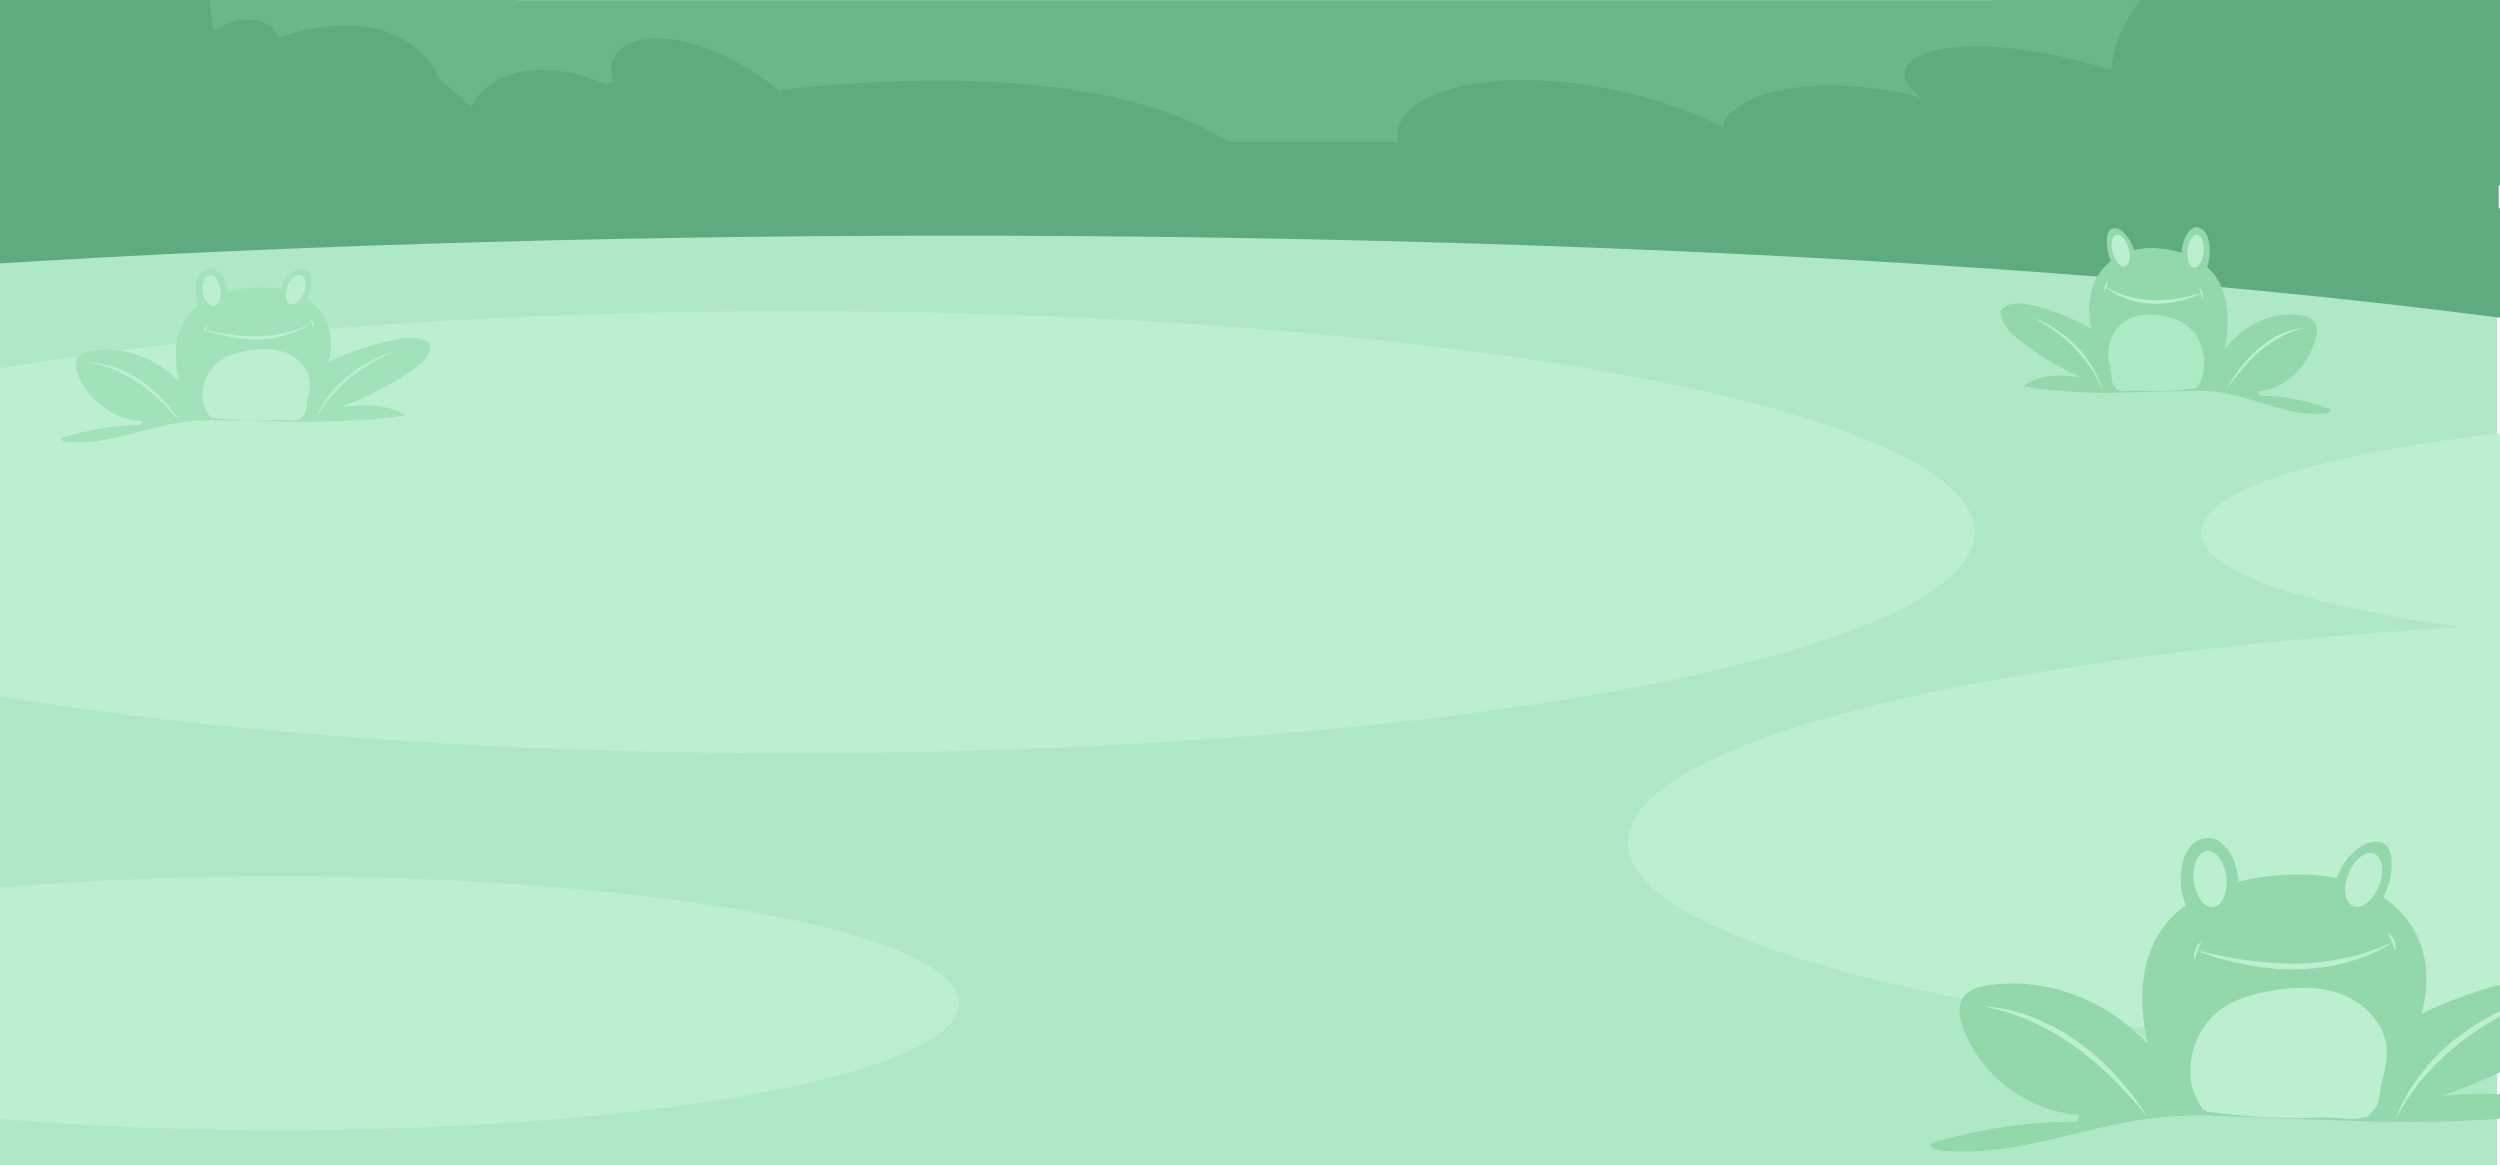 <svg version="1.1" id="Layer_1" xmlns="http://www.w3.org/2000/svg" xmlns:xlink="http://www.w3.org/1999/xlink" x="0" y="0" width="1920" height="894.7" viewBox="0 0 1920 894.7" xml:space="preserve"><style type="text/css">.st0,.st1{clip-path:url(#SVGID_2_);fill:#afe8c5}.st1{fill:#bbefd0}.st2{fill:#5eac7e}.st2,.st3{clip-path:url(#SVGID_2_)}.st4{fill:#93d8aa}.st5{fill:#bbefd0}.st6{fill:#aceac4}.st7{fill:#a1e2b8}.st8,.st9{clip-path:url(#SVGID_2_);fill:none}.st9{fill:#6ab78a}</style><defs><path id="SVGID_1_" d="M0 0h1920v894.7H0z"/></defs><clipPath id="SVGID_2_"><use xlink:href="#SVGID_1_" overflow="visible"/></clipPath><path id="XMLID_11_" class="st0" d="M-2.2 160.8h1920v733.9H-2.2z"/><ellipse class="st1" cx="608.8" cy="408.7" rx="907.9" ry="169.8"/><ellipse class="st1" cx="2181" cy="646.9" rx="930.7" ry="174.1"/><ellipse class="st1" cx="2166" cy="408.9" rx="475.6" ry="88.9"/><ellipse class="st1" cx="215" cy="770.5" rx="521.6" ry="97.5"/><path class="st2" d="M1972.5 251.3c-2.8-30.3-3.5-60.8-2.8-91.3H-49.8c1.6 15 2.9 30.2 4 45.2C185 189.8 450.3 181 732.6 181c498.5 0 944.2 27.4 1239.9 70.3z"/><path class="st3 st4" d="M1815.7 861.2c50.3 1.6 100.8-.5 150.8-6.3-25.8-17.4-59.6-16-90.6-13.4 34.8-12.1 68.2-28.4 99.1-48.4 12.1-7.9 24.8-17.8 27.5-32 .3-1.7.5-3.5-.2-5.1-.8-1.7-2.4-2.9-4-3.9-13.5-7.9-30.5-6.1-45.9-3.3-32 5.9-63.6 15.6-92.8 29.8.8-2.8 1.5-5.6 2.1-8.4 3.9-19 1.8-39.5-7.9-56.3-5.7-9.9-13.9-18.2-23.5-24.7 4.4-8.4 6.7-17.8 6.5-27.3-.1-4.7-1-9.8-4.5-12.9-5.7-5-14.8-2.2-20.9 2.3-7.8 5.8-13.7 14.1-16.9 23.2-15.6-3.3-31.9-3.4-47.8-2-9.2.8-18.5 2.3-27.6 4.6-.2-7.7-2.3-15.3-6.3-21.9-3.5-5.8-9.1-11.1-15.9-11.7-5.5-.5-11 2.4-14.6 6.6-3.6 4.2-5.6 9.6-6.6 15-1.9 10-.8 20.6 3.1 30-7.7 5.6-14.4 12.3-19.8 20.5-11.3 17.2-14.7 38.6-13.5 59.1.5 9.2 2 18.3 3.9 27.3-30.1-33.5-77.2-51.8-122-45.4-7.5 1.1-15.6 3.3-19.7 9.6-4.4 6.7-2.7 15.6 0 23.1 13.3 36.9 49.7 64.3 88.8 66.9.6 2-.5 4.4-2.3 5.3-37.9 0-75.8 5.7-112 16.8-.4 3.1 3.6 4.6 6.7 5 59.8 7.2 117.9-22.1 178-25.9 7.3-.5 14.6-.5 21.9-1l126.9 4.8z"/><path class="st3 st5" d="M1832.7 803.2c-2.4-18.3-17.4-33.2-34.6-39.7-17.3-6.5-36.4-5.7-54.6-2.5-14.7 2.6-29.6 7-41 16.6-12.4 10.5-19.6 26.6-20.2 42.9-.5 11.8 1.8 19.7 8.8 30.1 3 2.9 4.4 3.9 7.2 3.5 29.8 4.1 60 5.4 90.1 4 9.4.6 18.4 2.6 29.1-.2 13-9.9 8.9-17.9 12-28.3 2.6-8.5 4.4-17.5 3.2-26.4z"/><path class="st1" d="M1686.3 729.7s2.4.6 6.6 1.5c1 .2 2.2.5 3.5.8 1.3.3 2.6.6 4.1.9 1.5.3 3 .6 4.6 1 1.6.3 3.4.7 5.1 1 3.6.7 7.5 1.4 11.6 2 4.1.7 8.5 1.2 13 1.7 2.3.2 4.6.5 6.9.6 1.2.1 2.3.2 3.5.3 1.2.1 2.4.2 3.6.2 4.8.2 9.6.3 14.4.3 1.2 0 2.4-.1 3.6-.1 1.2 0 2.4-.1 3.6-.1 2.4-.1 4.8-.3 7.2-.5 4.7-.4 9.4-1 13.9-1.7 4.5-.8 8.8-1.6 12.8-2.5 2-.4 4-1 5.9-1.5 1-.2 1.9-.5 2.8-.8.9-.3 1.8-.5 2.7-.8 1.7-.6 3.4-1.1 5-1.6 1.6-.6 3-1.1 4.4-1.6 1.4-.5 2.7-1.1 3.9-1.5 1.2-.5 2.3-1 3.3-1.4 2-.8 3.5-1.6 4.5-2 1-.5 1.6-.7 1.6-.7s-.5.3-1.5 1c-.5.3-1.1.7-1.8 1.1-.4.2-.7.5-1.1.7-.4.2-.9.5-1.3.8-.9.5-2 1.1-3.1 1.7-1.1.6-2.4 1.2-3.7 1.9-1.4.6-2.8 1.3-4.3 2-.8.4-1.6.7-2.4 1-.8.3-1.7.7-2.5 1-.9.3-1.8.7-2.7 1-.9.3-1.8.7-2.8 1-1.9.6-3.9 1.3-5.9 1.9-4.1 1.2-8.4 2.3-13 3.2-1.1.2-2.3.4-3.4.6-.6.1-1.2.2-1.7.3l-1.8.3c-2.4.4-4.8.6-7.2.9-2.4.2-4.9.5-7.3.6-1.2.1-2.5.2-3.7.2-1.2 0-2.5.1-3.7.1-4.9 0-9.9-.1-14.7-.4-2.4-.2-4.8-.4-7.2-.7-1.2-.1-2.4-.2-3.5-.4-1.2-.2-2.3-.3-3.5-.5-4.6-.7-9-1.4-13.1-2.3-2.1-.4-4.1-.9-6-1.3-1-.2-1.9-.5-2.8-.7-.9-.2-1.8-.5-2.7-.7-1.8-.5-3.5-1-5.1-1.4-1.6-.5-3.1-.9-4.6-1.4-1.4-.5-2.8-.9-4-1.3-1.2-.4-2.3-.8-3.4-1.2-1-.3-1.9-.7-2.7-1-.8-.3-1.4-.5-2-.7-1.3-.6-1.9-.8-1.9-.8zM1649.4 857.8s-1.6-1.9-4.4-5.1c-.7-.8-1.5-1.7-2.3-2.7-.9-1-1.8-2-2.7-3.1-1-1.1-2-2.3-3.2-3.5-1.1-1.2-2.3-2.5-3.5-3.9-2.5-2.7-5.2-5.5-8.2-8.5-2.9-3-6.1-6-9.4-9.1-1.7-1.5-3.4-3.1-5.2-4.6-.9-.8-1.8-1.5-2.7-2.3-.9-.8-1.8-1.5-2.7-2.3-3.7-3-7.5-6-11.4-8.8l-3-2.1c-1-.7-2-1.4-3-2l-6-3.9c-4.1-2.5-8.1-4.8-12.2-6.9-4-2-8-4-11.8-5.6-1.9-.9-3.8-1.6-5.6-2.3-.9-.4-1.8-.7-2.7-1-.9-.3-1.8-.6-2.6-1-1.7-.6-3.4-1.1-5-1.6s-3.1-.9-4.5-1.3-2.8-.7-4-1.1c-1.2-.3-2.4-.6-3.4-.8-2.1-.5-3.7-.8-4.9-1-1.1-.2-1.7-.4-1.7-.4s.6 0 1.8.1c.6 0 1.3.1 2.1.2.4 0 .9 0 1.3.1.5.1 1 .1 1.5.2 1.1.1 2.3.2 3.5.4 1.3.2 2.7.4 4.1.7 1.5.3 3 .6 4.7.9.8.2 1.7.4 2.5.6.9.2 1.7.4 2.6.7.9.3 1.8.5 2.7.8.9.3 1.9.5 2.8.8 1.9.6 3.9 1.2 5.9 2 4 1.4 8.1 3.2 12.3 5.2 1 .5 2.1 1 3.2 1.5.5.3 1.1.5 1.6.8.5.3 1 .6 1.6.8 2.1 1.1 4.2 2.3 6.3 3.5 2.1 1.3 4.2 2.5 6.2 3.9 1 .7 2.1 1.4 3.1 2.1l3 2.1c4 2.9 7.9 6 11.6 9.1 1.8 1.6 3.7 3.2 5.4 4.8.9.8 1.8 1.6 2.6 2.4.8.8 1.7 1.6 2.5 2.4 3.3 3.3 6.4 6.5 9.2 9.7 1.4 1.6 2.7 3.1 4 4.6.7.8 1.3 1.5 1.9 2.3.6.7 1.2 1.5 1.8 2.2 1.1 1.5 2.2 2.8 3.3 4.2 1 1.3 2 2.6 2.8 3.8.9 1.2 1.7 2.3 2.4 3.4s1.4 2 2 2.9c.6.9 1.1 1.7 1.6 2.4s.8 1.3 1.2 1.8c.7 1 1 1.5 1 1.5zM1957.1 762.3s-2.2 1-6.1 2.8c-1 .4-2.1.9-3.2 1.5-1.2.6-2.4 1.1-3.8 1.7-1.3.6-2.8 1.3-4.3 2s-3.1 1.5-4.7 2.3c-3.3 1.6-6.8 3.4-10.5 5.4-3.7 2-7.5 4.2-11.4 6.5-1.9 1.2-3.9 2.4-5.9 3.7-1 .6-2 1.3-3 1.9-1 .7-2 1.3-3 2-3.9 2.7-7.9 5.5-11.7 8.5-.9.8-1.9 1.5-2.8 2.3-1 .8-1.9 1.5-2.8 2.3-1.8 1.5-3.6 3.1-5.4 4.7-3.5 3.2-6.9 6.5-10 9.7-3.1 3.3-6.1 6.5-8.7 9.8-1.4 1.6-2.6 3.2-3.8 4.7-.6.8-1.2 1.6-1.7 2.3-.6.8-1.1 1.5-1.6 2.2-1 1.5-2 2.9-3 4.3-.9 1.4-1.8 2.7-2.6 4-.8 1.3-1.5 2.5-2.1 3.6-.7 1.1-1.2 2.1-1.8 3.1-1.1 1.9-1.8 3.4-2.4 4.4l-.8 1.6s.2-.6.6-1.7c.2-.5.4-1.2.7-2 .2-.4.3-.8.5-1.3.2-.4.4-.9.6-1.4.4-1 .9-2.1 1.4-3.3.5-1.2 1.2-2.4 1.8-3.8.7-1.3 1.4-2.7 2.2-4.2.4-.7.8-1.5 1.3-2.2.4-.8.9-1.5 1.4-2.3l1.5-2.4c.5-.8 1-1.7 1.6-2.5 1.1-1.6 2.3-3.4 3.6-5.1 2.5-3.4 5.4-6.9 8.4-10.4.8-.9 1.6-1.7 2.4-2.6.4-.4.8-.9 1.2-1.3.4-.4.8-.9 1.2-1.3 1.6-1.7 3.4-3.4 5.2-5.1 1.8-1.6 3.6-3.3 5.5-4.9.9-.8 1.9-1.6 2.8-2.4 1-.8 1.9-1.5 2.9-2.3 3.9-3 7.9-5.9 12-8.6 2-1.3 4.1-2.6 6.1-3.8 1-.6 2-1.2 3.1-1.8 1-.6 2-1.2 3-1.7 4.1-2.2 8-4.3 11.8-6.1 1.9-.9 3.8-1.8 5.6-2.6l2.7-1.2c.9-.4 1.7-.7 2.6-1.1 1.7-.7 3.3-1.3 4.9-1.9 1.6-.6 3.1-1.1 4.5-1.7 1.4-.5 2.7-1 4-1.4 1.2-.4 2.4-.8 3.4-1.1 1-.3 1.9-.6 2.7-.9.8-.2 1.5-.4 2-.6 1.3-.1 1.9-.3 1.9-.3z"/><path class="st1" d="M1690.8 722.8s-.1.3-.3.7c-.2.4-.4 1-.7 1.7-.3.7-.6 1.5-1 2.3-.2.4-.4.9-.5 1.3-.2.4-.4.9-.5 1.3-.2.5-.3.9-.5 1.3-.1.4-.3.9-.4 1.3-.1.4-.2.9-.3 1.3l-.3 1.2c-.1.4-.1.7-.2 1-.1.3-.1.6-.1.8 0 .2-.1.4-.1.5v.2s0-.1-.1-.2c0-.1-.1-.3-.2-.5s-.2-.5-.3-.8c-.1-.3-.2-.7-.2-1.1-.1-.4-.1-.8-.1-1.3s0-.9.1-1.4c.1-.5.1-1 .3-1.5.1-.5.3-1 .5-1.5l.6-1.5c.2-.5.5-.9.8-1.3.5-.8 1.1-1.5 1.7-2.1.5-.6 1-1 1.4-1.3.2-.1.3-.2.4-.3-.1 0 0-.1 0-.1zM1839.4 729.7l-.3-.6c-.2-.4-.4-.9-.6-1.6-.2-.6-.5-1.4-.8-2.2-.1-.4-.3-.8-.4-1.2-.2-.4-.3-.8-.5-1.2-.2-.4-.3-.8-.5-1.2-.2-.4-.3-.8-.5-1.1-.4-.7-.7-1.4-1-2-.2-.3-.3-.6-.5-.8-.1-.2-.3-.5-.4-.6-.1-.2-.2-.3-.2-.4-.1-.1-.1-.2-.1-.2s.1 0 .2.1c.1 0 .3.1.5.2s.4.2.7.4c.3.2.5.3.8.6.3.2.6.5.9.8.3.3.6.6.8 1 .3.4.5.8.8 1.2.2.4.4.9.6 1.3.2.5.3.9.5 1.4.1.5.2.9.3 1.4.1.9.2 1.7.1 2.4 0 .7-.1 1.3-.2 1.7 0 .2-.1.4-.1.5l-.1.1z"/><ellipse transform="rotate(-6.609 1697.31 675.105)" class="st1" cx="1697.3" cy="675.1" rx="12.6" ry="21.7"/><ellipse transform="rotate(-68.353 1815.234 675.763)" class="st1" cx="1815.3" cy="675.8" rx="21.7" ry="12.6"/><path class="st3 st4" d="M1627.3 301.6c-24.6.6-49.2-1-73.6-4.8 12.7-10.1 29.2-9 44.3-7.2-16.9-7.4-33.1-17.2-48.1-29.2-5.9-4.7-12-10.6-13.2-19-.1-1-.2-2.1.1-3 .4-1 1.2-1.7 2-2.2 6.7-4.6 14.9-3.4 22.4-1.6 15.6 3.7 30.9 9.7 45.1 18.2-.4-1.6-.7-3.3-1-5-1.8-11.2-.6-23.3 4.2-33.1 2.9-5.8 6.9-10.6 11.6-14.3-2.1-5-3.2-10.6-3-16.1.1-2.8.5-5.8 2.3-7.6 2.8-2.9 7.2-1.2 10.2 1.5 3.8 3.5 6.6 8.4 8.1 13.8 7.6-1.8 15.6-1.8 23.4-.8 4.5.6 9 1.5 13.4 2.9.1-4.5 1.2-9 3.2-12.8 1.8-3.4 4.5-6.5 7.8-6.8 2.7-.2 5.3 1.5 7.1 4 1.7 2.5 2.7 5.7 3.1 8.9.9 5.9.2 12.1-1.7 17.6 3.7 3.3 7 7.4 9.5 12.2 5.4 10.2 7 22.8 6.2 34.9-.3 5.4-1.1 10.8-2 16.1 14.9-19.5 38-29.9 59.8-25.8 3.6.7 7.6 2 9.6 5.8 2.1 4 1.2 9.2-.1 13.6-6.7 21.6-24.6 37.5-43.7 38.7-.3 1.2.2 2.6 1.1 3.2 18.5.3 36.9 3.9 54.6 10.7.2 1.8-1.8 2.7-3.3 2.9-29.2 3.8-57.4-13.9-86.7-16.6-3.5-.3-7.1-.4-10.7-.7l-62 1.6z"/><path class="st3 st6" d="M1619.4 267.3c1.3-10.8 8.7-19.4 17.1-23.1s17.8-3.1 26.7-1.1c7.2 1.6 14.4 4.3 19.9 10.1 6 6.3 9.4 15.8 9.6 25.4.2 7-1 11.6-4.5 17.6-1.5 1.7-2.2 2.2-3.6 2-14.6 2.2-29.3 2.8-44 1.7-4.6.3-9 1.4-14.2-.3-6.3-5.9-4.2-10.6-5.7-16.7-1.1-5-2-10.4-1.3-15.6z"/><path class="st1" d="M1691.2 225.1l-3.2.8c-.5.1-1.1.3-1.7.4-.6.1-1.3.3-2 .5s-1.5.3-2.3.5c-.8.2-1.6.4-2.5.6-1.8.4-3.7.8-5.7 1.1-2 .4-4.2.6-6.4.9-1.1.1-2.2.2-3.4.3-.6 0-1.1.1-1.7.1-.6 0-1.2.1-1.7.1-2.3.1-4.7.1-7 .1-.6 0-1.2-.1-1.8-.1-.6 0-1.2-.1-1.8-.1-1.2-.1-2.3-.2-3.5-.3-2.3-.3-4.6-.6-6.8-1.1-2.2-.5-4.3-1-6.2-1.6-1-.3-1.9-.6-2.9-.9-.5-.1-.9-.3-1.4-.5-.4-.2-.9-.3-1.3-.5-.8-.3-1.6-.7-2.4-1-.8-.3-1.5-.7-2.2-1-.7-.3-1.3-.7-1.9-.9-.6-.3-1.1-.6-1.6-.8-1-.5-1.7-.9-2.2-1.2-.5-.3-.8-.4-.8-.4s.2.2.7.6c.2.2.5.4.9.7.2.1.4.3.6.4.2.1.4.3.6.5.5.3 1 .7 1.5 1.1.6.4 1.2.7 1.8 1.2l2.1 1.2 1.2.6 1.2.6c.4.2.9.4 1.3.6.4.2.9.4 1.3.6.9.4 1.9.8 2.9 1.1 2 .8 4.1 1.4 6.3 2 .6.1 1.1.3 1.7.4.3.1.6.1.9.2.3.1.6.1.9.2 1.1.2 2.3.4 3.5.6 1.2.1 2.4.3 3.6.4.6 0 1.2.1 1.8.1.6 0 1.2.1 1.8.1 2.4.1 4.8 0 7.2-.1 1.2-.1 2.4-.2 3.5-.3.6-.1 1.2-.1 1.7-.2.6-.1 1.1-.2 1.7-.3 2.2-.4 4.4-.8 6.4-1.3 1-.2 2-.5 2.9-.7.5-.1.9-.3 1.4-.4.5-.1.9-.3 1.3-.4.9-.3 1.7-.5 2.5-.8.8-.3 1.5-.5 2.2-.8.7-.3 1.4-.5 2-.7.6-.2 1.2-.5 1.6-.7.5-.2.9-.4 1.3-.5.4-.2.7-.3 1-.4.9-.5 1.1-.6 1.1-.6zM1708.5 300.8s.8-1.1 2.2-3c.3-.5.7-1 1.1-1.6.4-.6.9-1.2 1.4-1.8.5-.6 1-1.3 1.6-2.1.6-.7 1.1-1.5 1.8-2.3 1.2-1.6 2.6-3.2 4-4.9 1.4-1.7 3-3.5 4.7-5.3.8-.9 1.7-1.8 2.5-2.7l1.3-1.3 1.3-1.3c1.8-1.7 3.7-3.5 5.6-5.1l1.5-1.2 1.5-1.2c1-.8 2-1.5 3-2.2 2-1.4 4-2.8 6-4 2-1.2 3.9-2.3 5.8-3.2.9-.5 1.9-.9 2.8-1.3.4-.2.9-.4 1.3-.6.4-.2.9-.4 1.3-.5.8-.3 1.7-.6 2.4-.9.8-.3 1.5-.5 2.2-.8.7-.2 1.4-.4 2-.6.6-.2 1.2-.3 1.7-.5 1-.3 1.8-.4 2.4-.6.6-.1.8-.2.8-.2s-.3 0-.9.1c-.3 0-.6 0-1 .1-.2 0-.4 0-.7.1-.2 0-.5.1-.7.1-.5.1-1.1.1-1.7.2-.6.1-1.3.2-2 .4s-1.5.3-2.3.5l-1.2.3c-.4.1-.9.2-1.3.4-.4.1-.9.3-1.3.4-.5.2-.9.3-1.4.5-.9.4-1.9.7-2.9 1.1-2 .8-4 1.8-6 2.9l-1.5.9c-.3.1-.5.3-.8.5-.3.2-.5.3-.8.5-1 .6-2.1 1.3-3.1 2s-2.1 1.5-3.1 2.3l-1.5 1.2-1.5 1.2c-2 1.7-3.9 3.5-5.7 5.3-.9.9-1.8 1.8-2.7 2.8-.4.5-.9.9-1.3 1.4-.4.5-.8.9-1.2 1.4-1.6 1.9-3.1 3.8-4.5 5.6-.7.9-1.4 1.8-2 2.7-.3.4-.6.9-.9 1.3-.3.4-.6.9-.9 1.3-.6.8-1.1 1.7-1.6 2.4-.5.8-1 1.5-1.4 2.2-.4.7-.8 1.4-1.2 2-.4.6-.7 1.2-1 1.7-.3.5-.6 1-.8 1.4-.2.4-.4.8-.6 1-.6.7-.7 1-.7 1zM1558.9 242.3s1.1.6 3 1.7c.5.3 1 .6 1.6.9.6.3 1.2.7 1.8 1.1.7.4 1.3.8 2.1 1.2.7.4 1.5.9 2.3 1.4 1.6 1 3.3 2.1 5.1 3.3 1.8 1.2 3.6 2.5 5.5 3.9.9.7 1.9 1.4 2.8 2.2.5.4 1 .8 1.4 1.2.5.4 1 .8 1.4 1.2 1.9 1.6 3.8 3.3 5.6 5.1l1.4 1.4c.5.5.9.9 1.3 1.4.9.9 1.8 1.9 2.6 2.8 1.7 1.9 3.3 3.9 4.8 5.8 1.5 2 2.9 3.9 4.2 5.8.7.9 1.2 1.9 1.8 2.8.3.5.6.9.8 1.4.3.5.5.9.8 1.3.5.9 1 1.7 1.4 2.6l1.2 2.4c.4.8.7 1.5 1 2.1.3.7.6 1.3.8 1.8.5 1.1.9 2 1.1 2.6.3.6.4.9.4.9s-.1-.3-.3-1c-.1-.3-.2-.7-.3-1.2-.1-.2-.1-.5-.2-.7-.1-.3-.2-.5-.3-.8-.2-.6-.4-1.2-.7-1.9-.3-.7-.6-1.4-.9-2.2-.3-.8-.7-1.6-1.1-2.5-.2-.4-.4-.9-.6-1.3-.2-.5-.4-.9-.7-1.4-.2-.5-.5-.9-.7-1.4-.2-.5-.5-1-.8-1.5-.5-1-1.1-2-1.7-3-1.2-2-2.6-4.1-4-6.2-.4-.5-.8-1-1.1-1.5-.2-.3-.4-.5-.6-.8-.2-.3-.4-.5-.6-.8-.8-1-1.6-2-2.5-3-.9-1-1.7-2-2.7-2.9-.5-.5-.9-1-1.4-1.4l-1.4-1.4c-1.9-1.8-3.8-3.5-5.8-5.1-1-.8-2-1.6-3-2.3-.5-.4-1-.7-1.5-1.1-.5-.3-1-.7-1.5-1-2-1.3-3.9-2.6-5.7-3.7-.9-.6-1.8-1.1-2.7-1.6-.4-.2-.9-.5-1.3-.7-.4-.2-.8-.4-1.3-.7l-2.4-1.2c-.8-.4-1.5-.7-2.2-1-.7-.3-1.3-.6-1.9-.8-.6-.3-1.1-.5-1.6-.7-.5-.2-.9-.4-1.3-.5-.4-.1-.7-.3-1-.4-.1-.4-.4-.6-.4-.6z"/><path class="st1" d="M1689.1 221.1s0 .2.1.4.2.6.3 1c.1.4.3.9.5 1.4.1.2.2.5.3.8.1.3.2.5.2.8.1.3.2.5.2.8.1.3.1.5.2.8.1.3.1.5.2.7 0 .2.1.5.1.7 0 .2.1.4.1.6 0 .2 0 .3.1.5V229.9c0-.1.1-.2.1-.3 0-.1.1-.3.1-.5s.1-.4.1-.6c0-.2 0-.5.1-.8v-.9c0-.3-.1-.6-.1-.9-.1-.3-.1-.6-.2-.9l-.3-.9c-.1-.3-.2-.5-.4-.8-.3-.5-.5-.9-.8-1.3-.3-.3-.5-.6-.7-.8 0 0-.1 0-.2-.1zM1616.5 224s.1-.1.1-.4c.1-.2.2-.5.3-.9.1-.4.2-.8.4-1.3.1-.2.1-.5.2-.7.1-.2.2-.5.2-.7.1-.2.2-.5.2-.7.1-.2.2-.4.3-.7.2-.4.4-.8.5-1.2.1-.2.2-.3.2-.5.1-.1.1-.3.2-.4.1-.1.1-.2.1-.2v-.1h-.1c-.1 0-.1.1-.2.1-.1.1-.2.1-.3.2-.1.1-.3.2-.4.3-.1.1-.3.3-.4.5-.1.2-.3.4-.4.6-.1.2-.3.4-.4.7-.1.2-.2.5-.3.8-.1.3-.2.5-.2.8-.1.3-.1.5-.2.8-.1.5-.1 1-.1 1.4 0 .4.1.8.1 1 .2.4.2.5.2.6zM1680.1 192c-.7 7 1.4 13.1 4.8 13.6s6.7-4.7 7.4-11.7c.7-7-1.4-13.1-4.8-13.6s-6.6 4.7-7.4 11.7zM1622.9 195.1c2.1 6.6 6.3 10.7 9.5 9.3 3.2-1.5 4.1-8 2-14.6-2.1-6.6-6.3-10.7-9.5-9.3-3.3 1.5-4.1 8-2 14.6z"/><path class="st3 st7" d="M229.1 323.9c27.6.4 55.2-1.2 82.5-4.9-14.3-9.3-32.8-8.2-49.7-6.5 18.9-6.9 37-16.2 53.8-27.5 6.6-4.4 13.4-10 14.7-17.8.2-.9.2-1.9-.2-2.8-.4-.9-1.3-1.6-2.2-2.1-7.5-4.2-16.8-3.1-25.2-1.3-17.4 3.6-34.7 9.2-50.5 17.2.4-1.5.8-3.1 1.1-4.6 1.9-10.4.6-21.6-4.9-30.7-3.2-5.4-7.8-9.8-13.1-13.3 2.3-4.6 3.5-9.8 3.3-15-.1-2.6-.6-5.4-2.6-7-3.2-2.7-8.1-1.1-11.4 1.5-4.2 3.2-7.4 7.8-9 12.9-8.6-1.6-17.5-1.6-26.2-.6-5 .5-10.1 1.4-15.1 2.8-.2-4.2-1.4-8.4-3.6-11.9-2-3.2-5.1-6-8.8-6.3-3-.2-6 1.4-7.9 3.7-1.9 2.3-3 5.3-3.5 8.3-.9 5.5-.2 11.3 2 16.4-4.2 3.1-7.8 6.9-10.6 11.4-6 9.5-7.7 21.2-6.8 32.5.4 5 1.2 10 2.4 14.9-16.8-18.1-42.8-27.6-67.2-23.7-4.1.7-8.5 1.9-10.7 5.4-2.3 3.7-1.4 8.6.2 12.7 7.6 20.1 27.8 34.7 49.2 35.8.3 1.1-.2 2.4-1.2 2.9-20.7.4-41.4 3.8-61.1 10.3-.2 1.7 2 2.5 3.7 2.7 32.8 3.4 64.3-13.2 97.2-15.9 4-.3 8-.4 12-.8l69.4 1.3z"/><path class="st3 st5" d="M237.8 291.9c-1.5-10-9.8-18-19.3-21.4-9.5-3.4-20-2.8-29.9-.9-8 1.6-16.1 4.1-22.3 9.5-6.7 5.9-10.5 14.8-10.7 23.7-.2 6.5 1.2 10.7 5.1 16.4 1.6 1.6 2.4 2.1 4 1.9 16.4 2 32.9 2.4 49.4 1.3 5.2.2 10.1 1.2 15.9-.4 7-5.5 4.7-9.9 6.3-15.6 1.4-4.7 2.3-9.6 1.5-14.5z"/><path class="st1" d="M157 253.1s1.3.3 3.6.8c.6.1 1.2.3 1.9.4.7.1 1.4.3 2.2.5.8.2 1.7.3 2.5.5.9.2 1.8.3 2.8.5 2 .3 4.1.7 6.4 1 2.3.3 4.7.6 7.1.8 1.2.1 2.5.2 3.8.3.6 0 1.3.1 1.9.1.6 0 1.3.1 1.9.1 2.6.1 5.3.1 7.9 0 .7 0 1.3-.1 2-.1s1.3-.1 2-.1l3.9-.3c2.6-.3 5.1-.6 7.6-1.1 2.4-.5 4.8-.9 7-1.5 1.1-.3 2.2-.6 3.2-.9.5-.1 1-.3 1.5-.5s1-.3 1.5-.5l2.7-.9c.8-.3 1.7-.6 2.4-.9l2.1-.9c.6-.3 1.2-.6 1.8-.8 1.1-.5 1.9-.9 2.5-1.2.6-.3.9-.4.9-.4s-.3.2-.8.5c-.3.2-.6.4-1 .6-.2.1-.4.3-.6.4-.2.1-.5.3-.7.4-.5.3-1.1.6-1.7 1-.6.3-1.3.7-2 1.1-.7.4-1.5.7-2.4 1.2-.4.2-.9.4-1.3.6-.4.2-.9.4-1.4.6-.5.2-1 .4-1.4.6l-1.5.6c-1 .4-2.1.7-3.2 1.1-2.2.7-4.6 1.3-7.1 1.9-.6.1-1.2.3-1.9.4-.3.1-.6.1-1 .2-.3.1-.6.1-1 .2l-3.9.6c-1.3.1-2.7.3-4 .4-.7 0-1.4.1-2 .1-.7 0-1.3.1-2 .1-2.7.1-5.4 0-8.1-.1l-3.9-.3c-.6-.1-1.3-.1-1.9-.2-.6-.1-1.3-.1-1.9-.2-2.5-.3-4.9-.7-7.2-1.1-1.1-.2-2.2-.5-3.3-.7-.5-.1-1.1-.2-1.6-.4-.5-.1-1-.2-1.5-.4-1-.3-1.9-.5-2.8-.7-.9-.3-1.7-.5-2.5-.7-.8-.2-1.5-.5-2.2-.7-.7-.2-1.3-.4-1.9-.6-.6-.2-1.1-.3-1.5-.5-.4-.2-.8-.3-1.1-.4-.5-.4-.8-.5-.8-.5zM138 323.6s-.9-1-2.4-2.8c-.4-.4-.8-.9-1.3-1.4-.5-.5-1-1.1-1.5-1.7-.6-.6-1.1-1.2-1.8-1.9-.6-.7-1.3-1.4-2-2.1-1.4-1.4-2.9-3-4.5-4.6-1.6-1.6-3.4-3.2-5.3-4.9-.9-.8-1.9-1.7-2.9-2.5l-1.5-1.2-1.5-1.2c-2.1-1.6-4.2-3.2-6.3-4.7-.5-.4-1.1-.7-1.6-1.1-.6-.4-1.1-.7-1.7-1.1l-3.3-2.1c-2.3-1.3-4.5-2.5-6.7-3.6s-4.4-2.1-6.5-2.9c-1-.4-2.1-.8-3.1-1.2-.5-.2-1-.4-1.5-.5-.5-.2-1-.3-1.4-.5-1-.3-1.9-.6-2.7-.8-.9-.2-1.7-.5-2.5-.7-.8-.2-1.5-.4-2.2-.5-.7-.2-1.3-.3-1.9-.4-1.1-.3-2-.4-2.7-.5-.6-.1-.9-.2-.9-.2h1c.3 0 .7 0 1.2.1h.7c.3 0 .5.1.8.1.6.1 1.2.1 1.9.2s1.5.2 2.3.3c.8.1 1.7.3 2.6.5.5.1.9.2 1.4.3l1.5.3c.5.1 1 .3 1.5.4.5.1 1 .3 1.6.4 1 .3 2.1.6 3.2 1 2.2.7 4.5 1.7 6.8 2.7.6.3 1.2.5 1.7.8.3.1.6.3.9.4.3.1.6.3.9.4 1.2.6 2.3 1.2 3.5 1.9 1.1.7 2.3 1.3 3.5 2.1.6.4 1.2.7 1.7 1.1.6.4 1.1.8 1.7 1.1 2.2 1.6 4.4 3.2 6.4 4.9 1 .9 2 1.7 3 2.6.5.4 1 .9 1.4 1.3.5.4.9.9 1.4 1.3 1.8 1.8 3.5 3.5 5.1 5.2.8.8 1.5 1.7 2.3 2.5.4.4.7.8 1 1.2.3.4.7.8 1 1.2.6.8 1.3 1.5 1.8 2.3.6.7 1.1 1.4 1.6 2.1.5.7 1 1.3 1.4 1.8.4.6.8 1.1 1.1 1.6.3.5.6.9.9 1.3.3.4.5.7.6 1 .1.4.3.7.3.7zM305.5 268.4s-1.2.6-3.3 1.6c-.5.3-1.1.5-1.8.8-.6.3-1.3.6-2.1 1-.7.4-1.5.8-2.3 1.2-.8.4-1.7.9-2.6 1.3-1.8.9-3.7 1.9-5.7 3.1-2 1.1-4.1 2.4-6.2 3.7-1 .7-2.1 1.3-3.2 2.1-.5.4-1.1.7-1.6 1.1-.5.4-1.1.7-1.6 1.1-2.1 1.5-4.2 3.1-6.3 4.8-.5.4-1 .8-1.5 1.3-.5.4-1 .9-1.5 1.3-1 .8-2 1.7-2.9 2.6-1.9 1.8-3.7 3.6-5.4 5.4-1.7 1.8-3.3 3.6-4.7 5.4-.7.9-1.4 1.8-2 2.6-.3.4-.6.9-.9 1.3l-.9 1.2c-.6.8-1.1 1.6-1.6 2.4-.5.8-.9 1.5-1.4 2.2-.4.7-.8 1.4-1.1 2-.4.6-.6 1.2-.9 1.7-.6 1-1 1.9-1.3 2.4-.3.6-.4.9-.4.9l.3-.9c.1-.3.2-.7.4-1.1.1-.2.2-.5.3-.7.1-.2.2-.5.3-.8.2-.5.5-1.2.7-1.8.3-.6.6-1.3 1-2.1.4-.7.8-1.5 1.2-2.3.2-.4.5-.8.7-1.2.2-.4.5-.9.7-1.3.3-.4.5-.9.8-1.3.3-.4.5-.9.9-1.4.6-.9 1.2-1.9 1.9-2.8 1.3-1.9 2.9-3.8 4.5-5.8.4-.5.8-1 1.3-1.4.2-.2.4-.5.7-.7.2-.2.4-.5.7-.7.9-1 1.8-1.9 2.8-2.8 1-.9 1.9-1.8 3-2.7.5-.4 1-.9 1.5-1.3s1-.9 1.6-1.3c2.1-1.7 4.3-3.3 6.5-4.8 1.1-.7 2.2-1.5 3.3-2.2.6-.3 1.1-.7 1.7-1 .6-.3 1.1-.7 1.6-1 2.2-1.3 4.3-2.4 6.4-3.4 1-.5 2.1-1 3-1.5.5-.2 1-.4 1.5-.7.5-.2 1-.4 1.4-.6.9-.4 1.8-.8 2.7-1.1.9-.3 1.7-.7 2.4-.9.8-.3 1.5-.6 2.1-.8.7-.2 1.3-.4 1.8-.6.6-.2 1.1-.4 1.5-.5.4-.1.8-.3 1.1-.4.6-.5.9-.6.9-.6z"/><path class="st1" d="M159.4 249.3s0 .1-.1.4c-.1.2-.2.6-.4.9-.2.4-.3.8-.5 1.3-.1.2-.2.5-.3.7-.1.2-.2.5-.3.7-.1.3-.2.5-.2.7-.1.2-.1.5-.2.7-.1.2-.1.5-.2.7-.1.2-.1.4-.1.6 0 .2-.1.4-.1.5 0 .2-.1.3-.1.4V257.2c0-.1-.1-.2-.1-.3 0-.1-.1-.3-.1-.4 0-.2-.1-.4-.1-.6 0-.2-.1-.5-.1-.7v-.8c0-.3.1-.6.1-.8.1-.3.2-.6.2-.8.1-.3.2-.5.3-.8.1-.3.3-.5.4-.7.3-.5.6-.9.9-1.2.3-.3.6-.6.8-.7 0 .1 0 0 .2-.1zM240.8 251.7s-.1-.1-.2-.3c-.1-.2-.2-.5-.3-.9-.1-.3-.3-.7-.4-1.2-.1-.2-.2-.4-.2-.6-.1-.2-.2-.4-.3-.7l-.3-.6-.3-.6c-.2-.4-.4-.8-.6-1.1-.1-.2-.2-.3-.3-.4-.1-.1-.2-.2-.2-.3-.1-.1-.1-.2-.1-.2v-.1h.1c.1 0 .1 0 .3.1.1 0 .2.1.4.2.1.1.3.2.4.3.2.1.3.3.5.4l.5.5c.2.2.3.4.4.6.1.2.3.5.4.7.1.2.2.5.3.7.1.2.1.5.2.7.1.5.1.9.1 1.3s-.1.7-.1.9c-.2.3-.3.4-.3.6 0-.1 0 0 0 0z"/><ellipse transform="rotate(-7.607 162.468 223.054)" class="st1" cx="162.5" cy="223.1" rx="6.9" ry="11.9"/><ellipse transform="rotate(-69.347 227.137 222.355)" class="st1" cx="227.1" cy="222.3" rx="11.9" ry="6.9"/><path class="st8" d="M-1.2 160h1919v734.7H-1.2z"/><path class="st9" d="M1941.8-184.8c-24.8-6.8-51.1-9-77-5.7-35.5 4.6-67.4 20.2-91.3 44.5-25.6 26-41.3 58.7-52.5 91.7-8.9-6.6-18.6-13.3-30.3-14.3-9.2-.8-18.6 2-24.1 8.9-35.4-17.9-80.5-32.2-118.2-11.1-6 3.4-12.7 7.7-16.2 13.5-2.6 4.3-3.8 9.3-4.4 14.2-1.9 13.6-.2 27.9 2.7 41.3.1.6.3.9.4 1.9H397.3c-.4-23-9.8-44.8-25.1-61.4-26.3-28.8-67.7-35-103.6-22.7-13 4.4-25.3 11.1-36 19.6.2-10.3-3.6-21.5-7.7-30.2-11.6-24.7-35-41.8-62.1-45-10-1.2-20-.5-29.7 2 11.5-11.8 14.2-31.4 6.6-46.6-13.2-26.3-44.5-33.9-71.5-30.3-36.5 4.9-70 24.6-93.7 52.5.9 47.5-2 94.5-7.2 141.3C-21-13.2-21.3 5.1-20.9 18.7c.4 15.1 2 32.3 17.6 39.4.5.2 1 .4 1.5.7V160h1920V58.3c5.5-.5 11-1 16.5-1.6 4.2-80.6 6.1-160.8 7.1-241.5z"/><path class="st2" d="M2059.1-111.7c-24.6-29.9-59.3-51.1-97.1-56.4-28-3.9-60.4 4.3-74.1 32.5-7.9 16.3-5.1 37.4 6.8 50-10-2.7-20.4-3.4-30.8-2.1-28.1 3.5-52.3 21.9-64.3 48.4-4.3 9.4-8.2 21.4-8 32.5-11.2-9.2-23.8-16.3-37.3-21.1-37.3-13.2-80.1-6.6-107.4 24.3-13.9 15.8-23.1 36.2-25.4 57.3-13.5-4.2-27.7-8-42.3-11.1-39.8-8.5-86.7-11-108.5 2.2-12.6 7.6-10.1 20.4 5.8 30.3-14.1-3.7-28.9-6.5-43.8-8-40.4-4.2-76.5 1-95.7 13.5-6.9 4.5-13.4 10.5-13.9 16.9-15.2-7.7-32.8-14.7-51.7-20.4-52.3-15.9-114-21-155.4-9.3-29 8.1-46 22.2-42.2 41.2H943.6c-18.2-12-41.2-22.1-71.8-30.3C828.3 67 770.7 61 706.9 62c-36.5.6-73.3 3.1-108.8 7.3-12.8-10.4-27.4-19.7-43.2-27.2-25.8-12.1-58.1-18.3-76.5-5.6-8.6 5.9-11.2 16.1-7.3 26.1-1.8.7-3.7 1.5-5.5 2.3-6.2-2.9-12.7-5.3-19.3-7.1-27.3-7.5-53.8-4.6-70.4 7.6C370 69.8 364 75.9 362 82.8c-7.3-7.9-15.9-15.4-25.5-22.1-.2-1.2-.5-2.4-.9-3.6-2.1-6.5-7.3-12.1-12.1-16.7-30.2-28.5-73.8-22.9-109.2-11.8-3.6-8-11.7-12.7-20.1-13.6-10.8-1.2-20.9 3.6-30.2 8.5-4-35.4-12.2-71.3-30.5-102.4-17.1-29.1-43.2-51-74.5-62.5-22.8-8.4-47-11.3-70.8-9.3C-26.1-69.3-39.3 11.8-50.5 93.7c8.6 2.9 17.2 5.7 25.9 8.4 7.9 2.5 15.7 4.8 23.6 7.1V162h1920v-19.7c13.4-1.3 26.8-2.2 40.1-3.4 13-1.2 26-2.6 38.9-4.7 12.5-2.1 26.5-4 38.1-9.5 16.1-7.6 17.8-26.1 18.2-42.3.4-14.6.1-34.2 12.2-42.3-5.3-50.4-8.4-100.7-7.4-151.8z"/><path class="st8" d="M-2-215.5h1921V160H-2z"/><path class="st8" d="M-2-215.5h1919.8V894.7H-2z"/></svg>